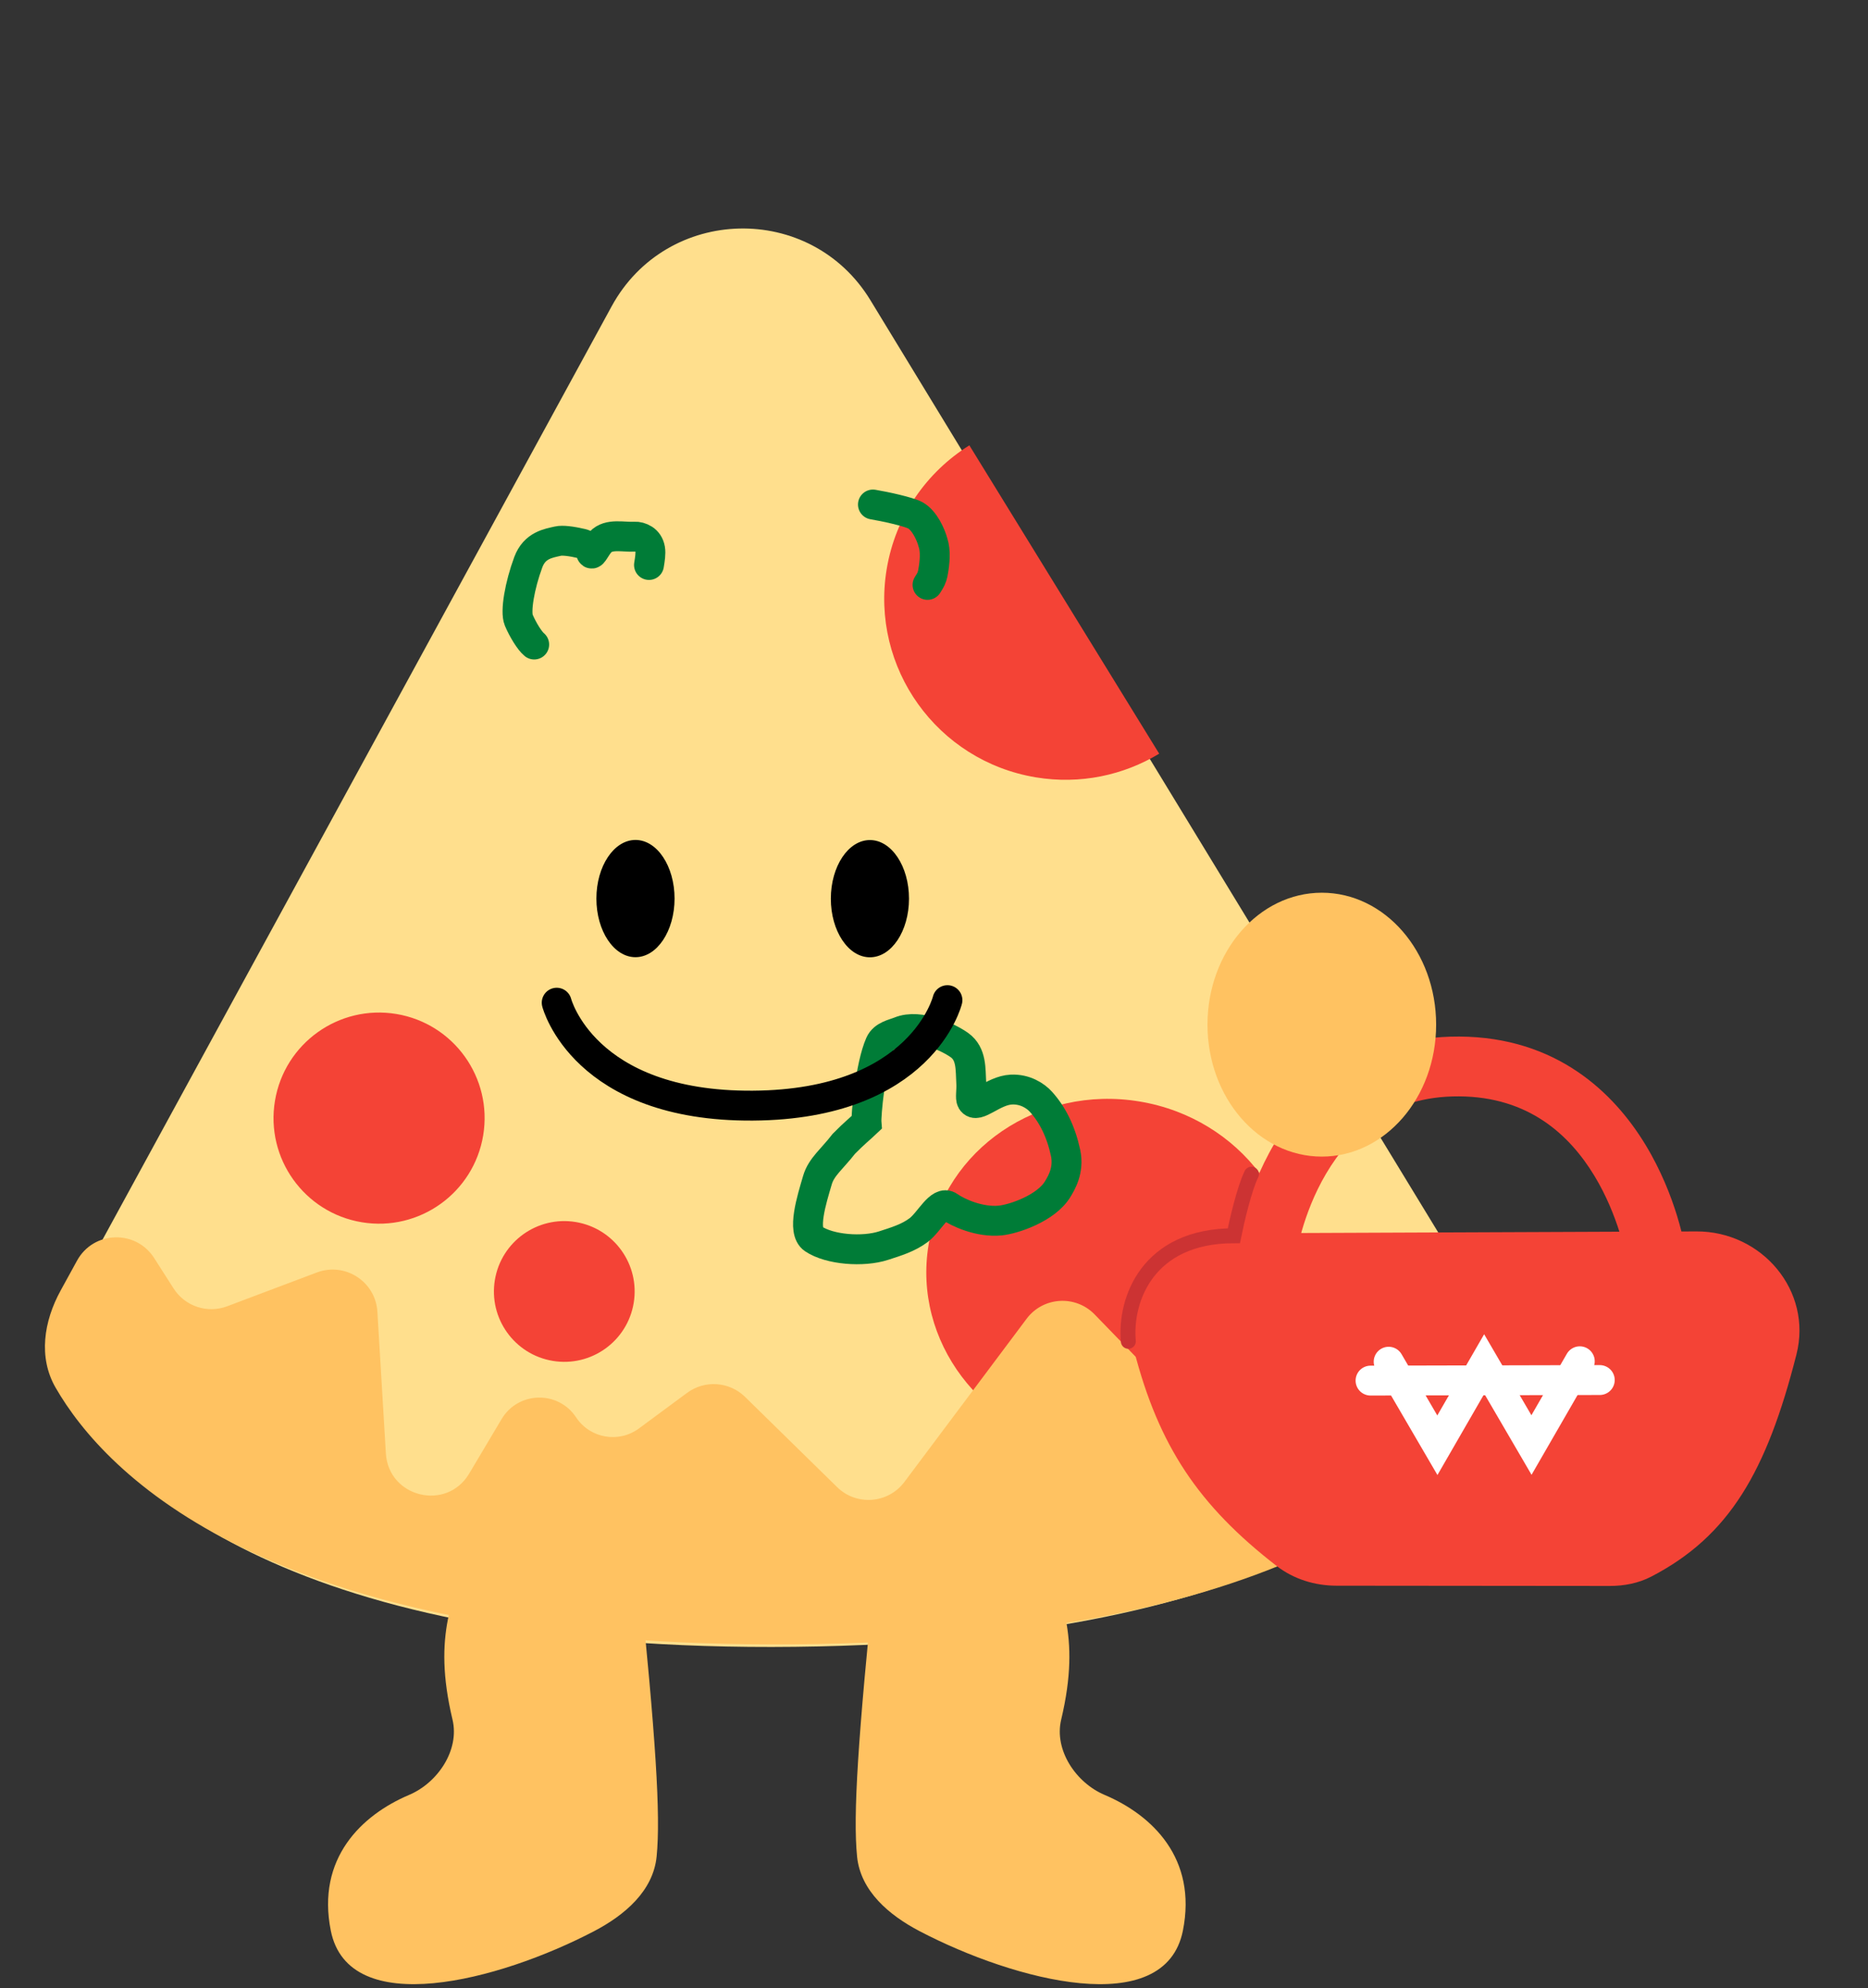 <svg width="125" height="133" viewBox="0 0 125 133" fill="none" xmlns="http://www.w3.org/2000/svg">
<rect x="0" y="0" width="125" height="133" fill="#333333" stroke="none"/>
<path d="M40.927 20.497L4.783 86.743C3.671 88.782 3.292 91.177 4.441 93.195C7.718 98.952 18.383 110.224 51.651 110.183C85.406 110.142 96.175 99.32 99.509 93.61C100.728 91.522 100.251 89.034 98.993 86.97L58.245 20.084C54.239 13.508 44.615 13.737 40.927 20.497Z" fill="#FFDF8D"/>
<circle cx="25.366" cy="74.804" r="7.062" transform="rotate(9.408 25.366 74.804)" fill="#F44336"/>
<circle cx="37.76" cy="86.401" r="4.708" transform="rotate(9.408 37.76 86.401)" fill="#F44336"/>
<ellipse cx="74.329" cy="85.303" rx="12.358" ry="11.77" transform="rotate(9.408 74.329 85.303)" fill="#F44336"/>
<path fill-rule="evenodd" clip-rule="evenodd" d="M69.314 52.005C72.285 52.497 75.181 51.866 77.569 50.423L64.866 29.794C62.021 31.571 59.924 34.513 59.333 38.08C58.24 44.676 62.709 50.911 69.314 52.005Z" fill="#F44336"/>
<path d="M58.885 69.838C58.235 71.317 57.945 74.637 57.983 75.107C57.673 75.404 57.135 75.84 56.47 76.519C55.693 77.526 54.963 78.062 54.705 78.935C54.309 80.279 53.654 82.357 54.432 82.882C55.514 83.612 57.752 83.78 59.124 83.334C59.953 83.064 60.772 82.824 61.474 82.295C62.205 81.745 62.88 80.269 63.509 80.712C64.109 81.133 65.549 81.789 66.927 81.656C67.816 81.569 70.026 80.836 70.794 79.526C70.996 79.182 71.559 78.306 71.305 77.13C70.992 75.683 70.433 74.576 69.661 73.715C69.293 73.305 68.585 72.849 67.673 72.894C66.444 72.954 65.36 74.226 65.025 73.648C64.912 73.453 65.024 72.989 64.992 72.445C64.939 71.533 65.024 70.517 64.216 69.929C63.539 69.437 61.548 68.46 60.213 69.007C59.809 69.172 59.129 69.28 58.885 69.838Z" stroke="#007C37" stroke-width="2" stroke-linecap="round"/>
<path d="M35.746 43.12C35.443 42.876 34.978 42.116 34.712 41.485C34.472 40.913 34.776 39.163 35.351 37.612C35.776 36.467 36.718 36.346 37.333 36.203C37.632 36.133 38.218 36.202 38.929 36.368C39.38 36.473 39.494 36.851 39.566 37.011C39.637 37.166 39.884 36.578 40.182 36.261C40.743 35.665 41.709 35.951 42.458 35.903C42.654 35.891 42.891 35.95 43.093 36.08C43.294 36.211 43.453 36.43 43.504 36.732C43.554 37.033 43.492 37.41 43.428 37.798" stroke="#007C37" stroke-width="2" stroke-linecap="round"/>
<path d="M58.414 33.753C59.204 33.884 60.789 34.229 61.24 34.471C61.863 34.806 62.294 35.774 62.432 36.3C62.611 36.833 62.57 37.576 62.419 38.366C62.348 38.673 62.288 38.787 62.067 39.13" stroke="#007C37" stroke-width="2" stroke-linecap="round"/>
<path d="M21.201 85.131L15.202 87.392C13.875 87.893 12.379 87.395 11.616 86.2L10.315 84.164C9.089 82.244 6.254 82.338 5.157 84.335L4.058 86.337C2.931 88.39 2.551 90.806 3.72 92.835C7.056 98.624 17.894 109.958 51.636 110.011C85.057 110.065 96.259 99.754 99.918 93.94C101.375 91.625 100.816 88.791 99.349 86.483L98.079 84.485C97.625 83.771 96.891 83.282 96.058 83.138L95.519 83.044C94.261 82.827 93.003 83.429 92.384 84.545L86.186 95.719C85.209 97.48 82.81 97.798 81.409 96.352L73.251 87.939C71.966 86.614 69.802 86.752 68.696 88.228L60.518 99.146C59.43 100.598 57.313 100.76 56.017 99.49L49.859 93.456C48.806 92.424 47.161 92.31 45.976 93.186L42.755 95.566C41.399 96.568 39.48 96.229 38.55 94.822C37.353 93.01 34.674 93.074 33.564 94.94L31.394 98.588C29.884 101.128 25.998 100.183 25.821 97.234L25.254 87.759C25.133 85.742 23.092 84.418 21.201 85.131Z" fill="#FFC261"/>
<path d="M37.253 67.082C37.253 67.082 39.041 74.043 50.371 73.969C61.701 73.895 63.399 66.912 63.399 66.912" stroke="black" stroke-width="2" stroke-linecap="round"/>
<ellipse cx="42.524" cy="60.116" rx="2.615" ry="3.922" transform="rotate(0.025 42.524 60.116)" fill="black"/>
<ellipse cx="58.212" cy="60.123" rx="2.615" ry="3.922" transform="rotate(0.025 58.212 60.123)" fill="black"/>
<path d="M97.653 69.347C104.137 69.384 107.981 73.08 110.109 76.585C111.164 78.322 111.821 80.04 112.215 81.315C112.34 81.716 112.436 82.079 112.514 82.387L113.516 82.383C117.904 82.366 121.293 86.362 120.212 90.615C118.219 98.455 115.713 102.771 110.491 105.48C109.638 105.922 108.678 106.104 107.717 106.103L89.431 106.086C87.989 106.084 86.569 105.649 85.429 104.766C80.201 100.718 77.536 96.729 75.893 90.365C74.838 86.279 78.192 82.526 82.413 82.509L82.95 82.506C83.027 82.153 83.132 81.712 83.278 81.208C83.647 79.935 84.27 78.218 85.293 76.486C87.361 72.98 91.155 69.311 97.653 69.347ZM106.69 78.661C105.032 75.93 102.301 73.374 97.63 73.348C92.974 73.321 90.324 75.831 88.738 78.519C87.933 79.882 87.425 81.267 87.12 82.321C87.104 82.378 87.088 82.435 87.073 82.49L108.364 82.403C108.033 81.356 107.503 80.001 106.69 78.661Z" fill="#F44336"/>
<path d="M92.924 91.101L96.184 96.689L99.319 91.255L102.481 96.674L105.714 91.071" stroke="white" stroke-width="2" stroke-linecap="round"/>
<path d="M91.712 92.364L107.051 92.327" stroke="white" stroke-width="2" stroke-linecap="round"/>
<ellipse cx="88.451" cy="68.551" rx="7.65" ry="8.827" fill="#FFC261"/>
<path d="M30.281 115.048C28.904 109.257 30.416 106.841 31.552 103.271L42.733 105.037C43.883 116.256 44.214 121.455 43.939 124.204C43.708 126.509 41.806 128.125 39.753 129.199C33.384 132.53 23.335 135.159 22.136 129.164C21.17 124.337 24.183 121.435 27.377 120.081C29.298 119.267 30.764 117.078 30.281 115.048Z" fill="#FFC261"/>
<path d="M71.01 115.048C72.387 109.257 70.875 106.841 69.739 103.271L58.558 105.037C57.408 116.256 57.077 121.455 57.352 124.204C57.583 126.509 59.485 128.125 61.538 129.199C67.907 132.53 77.956 135.159 79.155 129.164C80.121 124.337 77.108 121.435 73.915 120.081C71.993 119.267 70.527 117.078 71.01 115.048Z" fill="#FFC261"/>
<path d="M75.504 89.736C75.255 86.948 76.797 82.674 82.565 82.674C82.762 81.694 83.272 79.497 83.743 78.555" stroke="#CC3333" stroke-linecap="round"/>
</svg>
